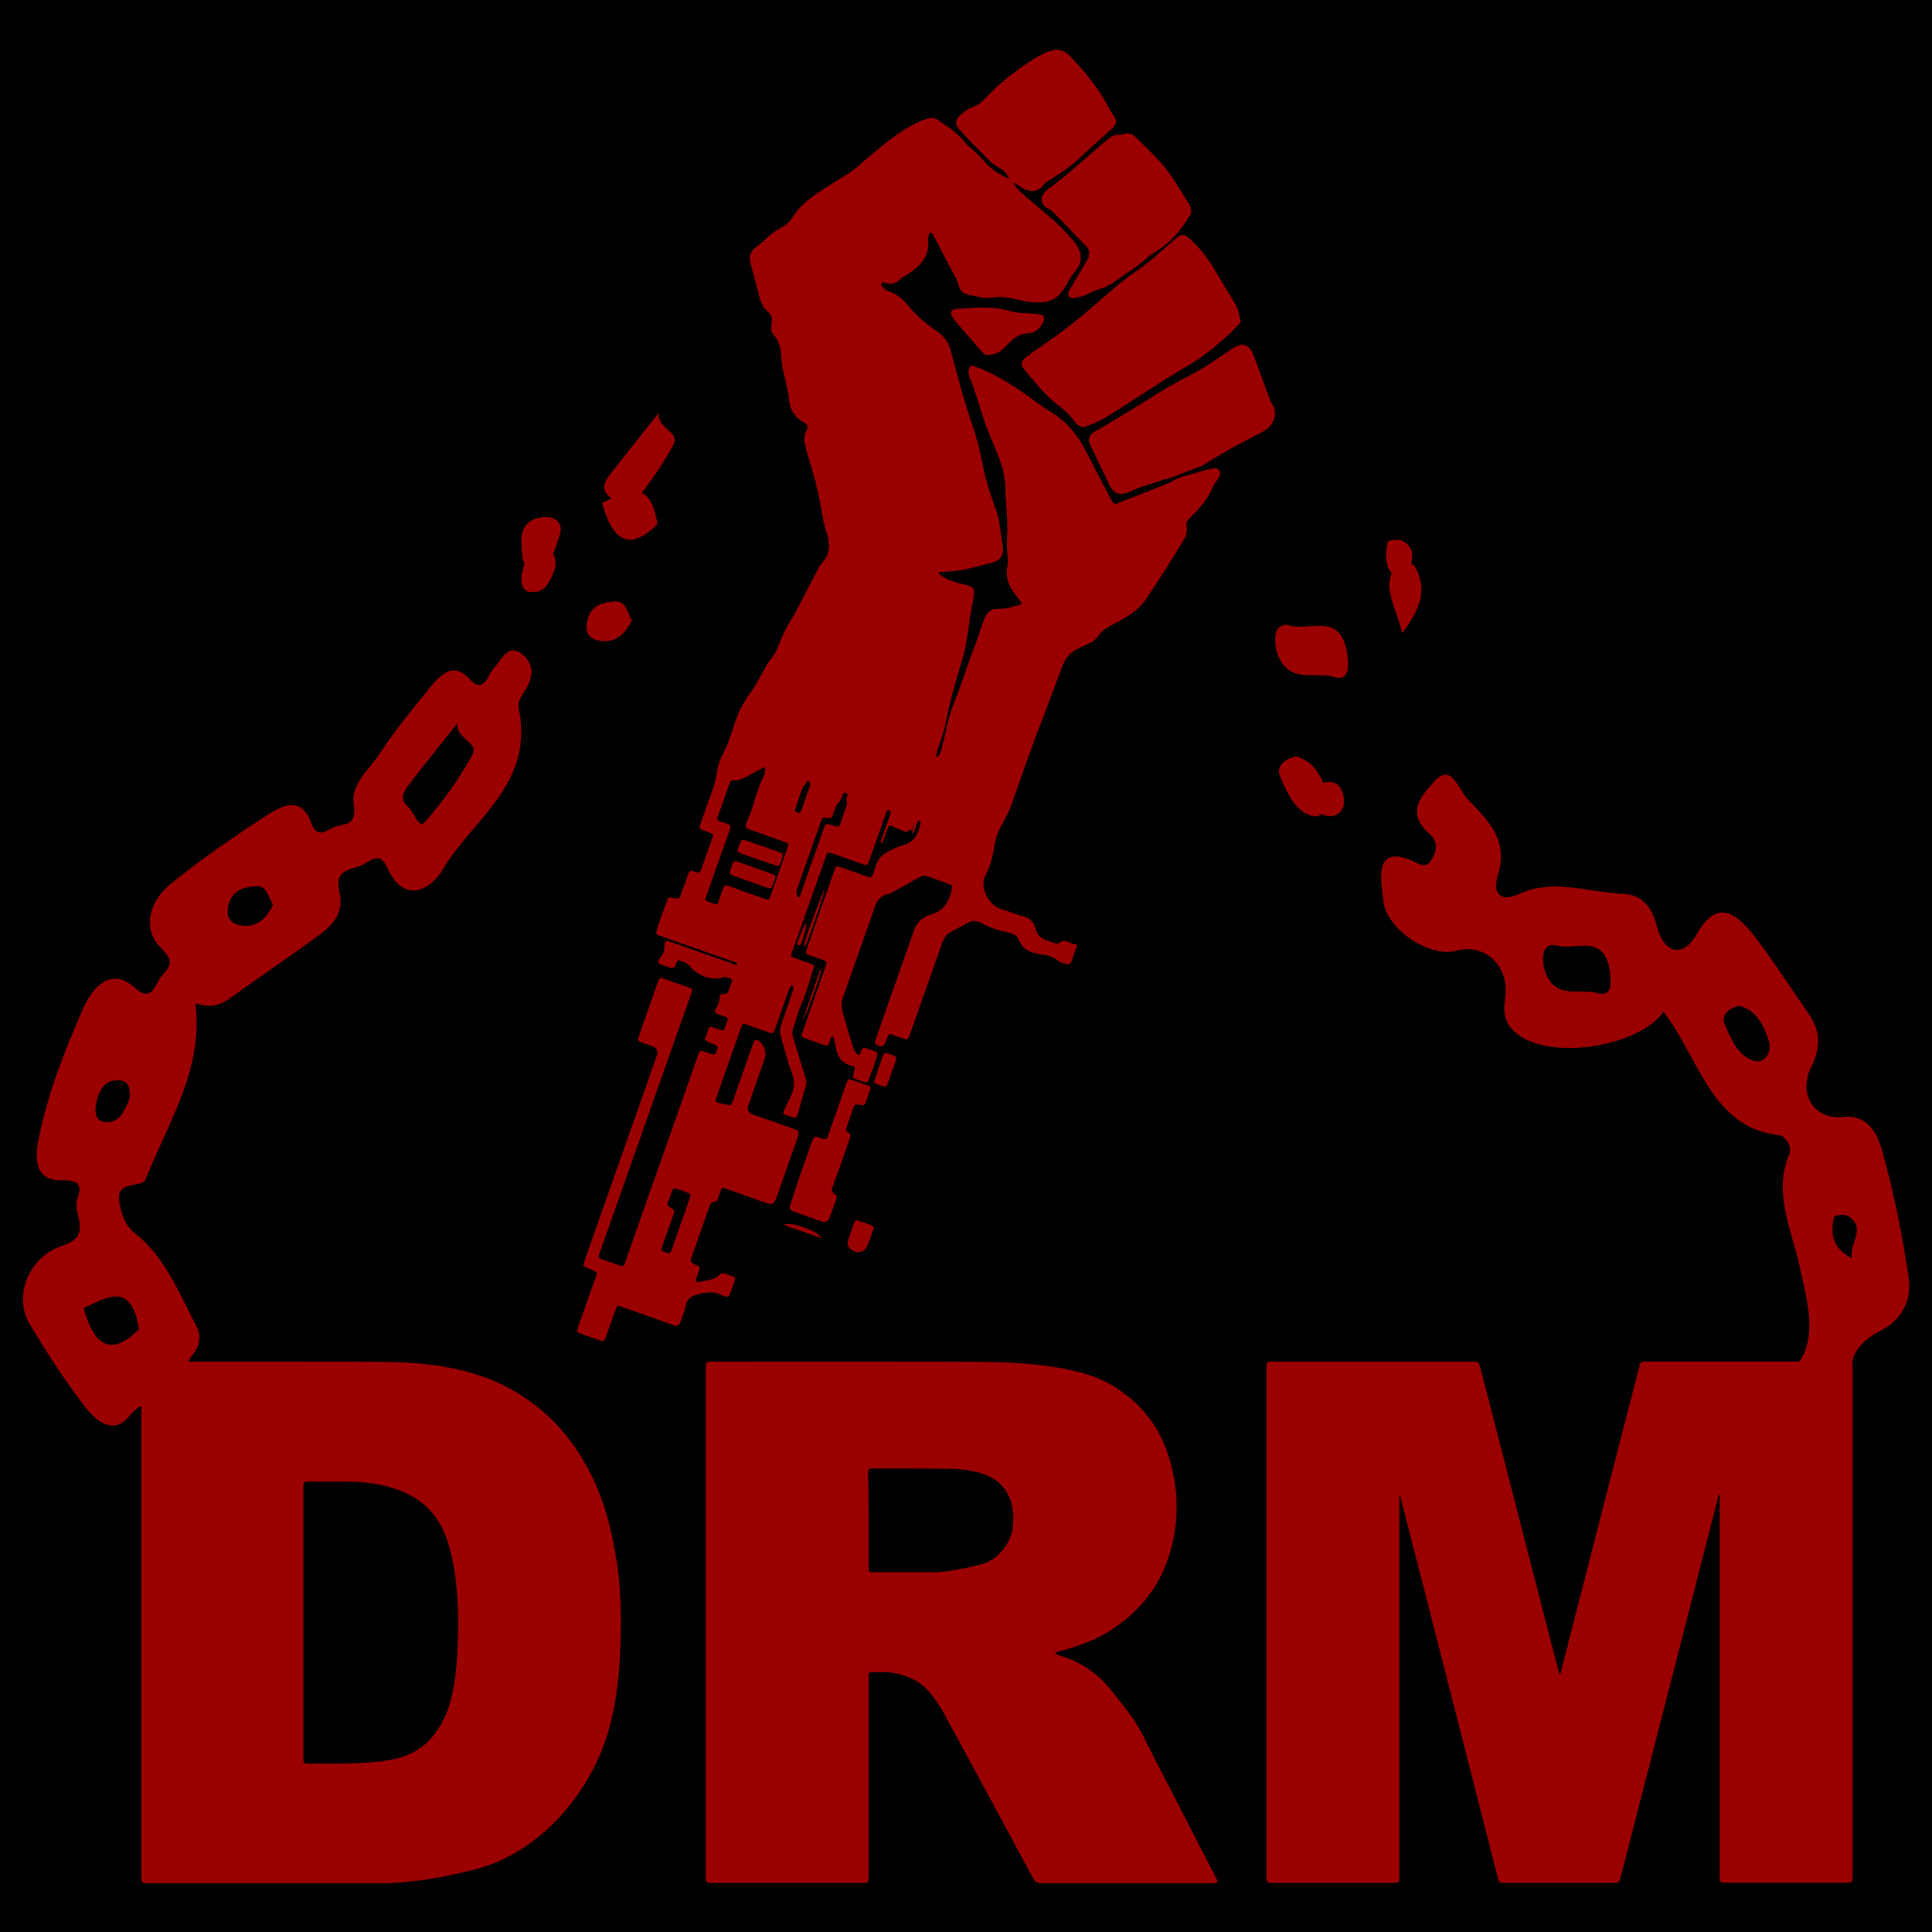 <?xml version="1.0" encoding="utf-8"?>
<!-- Generator: Adobe Illustrator 17.1.0, SVG Export Plug-In . SVG Version: 6.00 Build 0)  -->
<!DOCTYPE svg PUBLIC "-//W3C//DTD SVG 1.1//EN" "http://www.w3.org/Graphics/SVG/1.1/DTD/svg11.dtd">
<svg version="1.1" id="Layer_1" xmlns="http://www.w3.org/2000/svg" xmlns:xlink="http://www.w3.org/1999/xlink" x="0px" y="0px"
	 viewBox="0 0 980 980" style="enable-background:new 0 0 980 980;" xml:space="preserve">
<style type="text/css">
	.st0{fill:#9B0000;}
</style>
<g>
	<rect x="0" y="0" width="980" height="980"/>
	<g>
		<g>
			<g>
				<g>
					<path class="st0" d="M968.2,648.3c-3.2-21.9-7.6-43.7-13.6-65c-2.3-8.1-7.3-18-18.9-16.7c-15.5,1.7-24-11.3-16.7-26
						c4.9-10,4.3-18-1.9-26.8c-9.1-13.1-17.7-26.7-27.4-39.2c-9.4-12.1-19.1-18.4-29-0.8c-7,12.4-16.8,10.1-20.4-4.4
						c-2.7-11-9-15.7-16.9-16c-17.6-0.7-35.7-8-52.9,0.1c-8.3,3.9-13.9,0.9-10.7-9.5c5.8-19.1-6.2-28.7-15.9-39.3
						c-4.2-4.6-7.9-18.1-16.5-8.2c-5.8,6.7-14.8,15.3-2.6,26.2c4.6,4.1,4.2,7.9,1.8,12.6c-3,5.9-6.3,3-10.6,1.2
						c-19.7-8.4-15.2,11.1-14.4,19.9c1.3,15.1,23.9,29.5,36.8,25.9c14.8-4.1,27.6,7.4,25,24.6c-1.4,9.4,1.4,14.1,7.1,18.2
						c18.3,13,61.3,5.2,73.3-11.9c17.8,22.8,24.3,59.1,58.7,62.6c2.7,0.3,6.9,5.4,5.1,9.6c-8.3,19.7,1.3,38.7,5.3,57.2
						c5,22.6,10.9,42.1-9.1,58c9.6,4.7,18.5,11.7,25.8,20.4c0-1.2,0-2.3,0-3.5c-1.5-2.2-2.4-4.8-2.4-7.6v-3.7
						c0-6.9,5.3-12.6,12-13.4c0.8-7.5,5.9-13.4,15-18C964,669.9,969.9,660.2,968.2,648.3z M810.5,503.8c-9.2-2.7-21.6,3.6-26.7-10.9
						c-1.5-4.2-3-15.7,6.4-13.2c9.1,2.4,22.7-6.1,26.2,11.6C817.5,498.6,817.8,505.9,810.5,503.8z M890.7,538.3
						c-8.6-1.6-12.4-10.8-15.8-18.5c-2.2-5,2.1-8.5,7.4-9.6c8.4,2,12.6,10,15.1,18.4C898.8,533.5,895.3,539.2,890.7,538.3z
						 M939.5,638.3c-10-5-11.2-12.6-9.2-20.9c0.3-1.1,5.6-1.7,7.5-0.4C947.1,623.6,937.4,631.1,939.5,638.3z"/>
					<path class="st0" d="M711.3,321.2c9.1-12.4,12.8-21.8,6.8-33.2c-0.5-1-1.3-1.7-2.3-2.1c1.1-3.9,1.3-7.7-3.8-11.3
						c-2-1.4-7.8-0.7-8.1,0.4c-1.4,5.8-1.2,11.4,2,16C702.3,299.6,708.1,308.4,711.3,321.2z"/>
					<path class="st0" d="M673,396.8c-0.6,0.1-1.2,0.3-1.7,0.4c-2.8-6.5-7-11.9-14-13.5c-5.6,1.2-10.3,5-7.9,10.3
						c3.6,8.3,7.8,18.3,17,20c1.5,0.3,2.9-0.2,4.1-1.1c1.4,0.9,3.1,1.2,5,1.1c5.4-1.1,7.2-5,5.8-11C680.2,398.1,677,396.1,673,396.8
						z"/>
					<path class="st0" d="M654.9,317.4c-10.1-2.7-8.5,9.6-6.9,14.2c5.5,15.6,18.9,8.9,28.8,11.8c7.9,2.3,7.6-5.5,6.3-13.4
						C679.3,310.9,664.7,320,654.9,317.4z"/>
				</g>
				<g>
					<path class="st0" d="M265.6,351.3c5-7.2,5.8-14.2-0.7-19.4c-7.1-5.7-10.2,2.4-14.5,7.2c-3.1,3.5-5,13.3-12.2,5.4
						c-8.6-9.5-15.2-1.8-21.2,5.6c-8.3,10.3-16.8,20.5-24,31.6c-5.3,8.2-15.2,16.1-13.6,25.9c1.7,10.7-3.8,10.3-8.3,11.4
						c-4.4,1-10,7.8-13.4-1.9c-4.5-12.7-13.8-9-21.2-4.3c-17,11-33.9,22.6-49.9,35.5c-10.8,8.8-15,22.9-4.5,33
						c8.6,8.2,0.8,11.3-1.5,15.9c-2.7,5.1-5.2,10.3-12.2,3.8c-11.4-10.4-21.1-1.3-26.3,10.7c-9.5,21.7-18.3,43.9-22.8,67.6
						c-2.2,11.7,0.6,19.5,11.6,19.4c6.5-0.1,11.6,0.4,8.4,9.1c-2.9,7.7,8.2,18.9-7.2,23.9c-17.5,5.6-25.5,25.6-17.1,39.8
						c8.5,14.3,17.6,28.3,27.5,41.3c5.7,7.5,14.8,15.7,23,5.6c8.8-10.7,12.5-3.6,18.4,0.9c3.9,3,5.5,6,5.6,9.6
						c3.5-10.3,9.1-19.4,16.1-26.8c-0.9-0.3-1.9-1-3-2.4c-2.7-3.4-12.3-3.6-4.7-12.7c3.3-4,4.2-9.4,2.1-13.5
						c-8.8-17.1-16.5-36-30.7-47.2c-5.5-4.4-6.6-7.7-8.2-13.7c-4.2-15.7,10.6-8.7,13-14.9c11.1-28.5,29.2-55,25-88.8
						c5.8,1.9,11.4,1.9,16.9-2.1c14.5-10.4,29.2-20.4,43.7-30.9c7.9-5.7,15.5-11.5,12.3-24.7c-2.4-9.8,6.2-10.2,11-12.1
						c4.1-1.6,9.4-8,13.3,0.8c8.1,18.3,21.5,12.6,28.5,0.8c15.2-25.6,46.5-43,38.2-82C262.5,356.7,264.2,353.3,265.6,351.3z
						 M53.3,569.2c-4.5-0.4-5.4-4.5-4.6-8.9c1.3-7.6,4.7-13,12.1-12.3c4.2,0.4,5.6,4,4.9,9.3C63.3,563.1,60.9,569.9,53.3,569.2z
						 M70.5,674.2c-15.1,15.3-23.3,6.8-28.1-10.7C53.6,658.5,66.6,649.3,70.5,674.2z M123.5,469.6c-5-0.4-9.3-2.8-7.7-10
						c1.8-8.4,8.1-9.6,13.9-10.1c6-0.5,6.4,5.9,8.8,9.5C134.7,466.8,129.8,470.1,123.5,469.6z M239.3,383.5
						c-6.7,12.1-14.9,23.5-23.9,33.6c-3.1,3.4-5.3-5.2-8.4-7.8c-4.8-4.1-2.1-8.1,0.8-11.8c7.6-9.9,15.4-19.5,24.2-30.6
						C231.5,375.7,243.5,375.9,239.3,383.5z"/>
					<path class="st0" d="M334.1,209.5c-8.8,11.1-16.6,20.8-24.2,30.6c-2.9,3.7-5.6,7.7-0.8,11.8c0.3,0.3,0.6,0.6,0.9,1
						c-1.6,0.7-3.1,1.5-4.6,2.2c4.8,17.5,13,26,28.1,10.7c-1.5-9.7-4.4-14.2-8-15.8c5.8-7.5,11.2-15.5,15.8-23.8
						C345.7,218.7,333.7,218.4,334.1,209.5z"/>
					<path class="st0" d="M311.7,305.1c-5.8,0.5-12.1,1.7-13.9,10.1c-1.5,7.2,2.7,9.6,7.7,10c6.3,0.5,11.2-2.8,15-10.5
						C318.1,311,317.8,304.6,311.7,305.1z"/>
					<path class="st0" d="M280.5,281.1c1.4-3.1,2.4-6.6,3.4-9.7c2-6.3-2.4-9.6-8.3-9.1c-7.2,0.7-11.6,4.8-11.1,13.1
						c0.2,3.6,0.1,7.7,1.6,10.8c-0.6,1.6-1.1,3.3-1.4,5.2c-0.7,4.4,0.1,8.5,4.6,8.9c7.6,0.7,10-6,12.3-12
						C282.1,285.2,281.8,282.7,280.5,281.1z"/>
				</g>
				<g>
					<path class="st0" d="M709.8,758.4c0,0.9,0,1.9,0,2.8c0,63.2,0,126.4,0,189.6c0,4.3,0.5,4.3-4.3,4.3c-19.8,0-39.5,0-59.3,0
						c-3.8,0-3.8,0-3.8-3.9c0-85.5,0-171,0-256.5c0-4,0-4,3.9-4c33.4,0,66.7,0,100.1,0c3.7,0,3.7,0,4.6,3.4
						c7.8,30.2,15.6,60.4,23.3,90.6c5.4,20.9,10.8,41.8,16.2,62.7c0.2,0.6,0.2,1.3,0.8,1.8c0.5-0.8,0.6-1.7,0.8-2.5
						c10.3-40.3,20.7-80.6,31-120.8c2.7-10.5,5.4-20.9,8.1-31.4c0.2-0.7,0.4-1.4,0.5-2.1c0.3-1.1,0.9-1.7,2-1.7
						c0.7,0,1.4-0.1,2.2-0.1c33.4,0,66.7,0,100.1,0c0.3,0,0.6,0,1,0c2.4,0.1,2.7,0.3,2.7,2.8c0,0.6,0,1.3,0,1.9
						c0,85,0,169.9,0,254.9c0,1,0,2.1-0.1,3.1c0,1-0.6,1.6-1.7,1.7c-0.6,0-1.3,0-1.9,0c-20,0-40,0-60,0c-0.3,0-0.6,0-1,0
						c-2.4-0.1-2.6-0.3-2.7-2.6c0-0.8,0-1.6,0-2.4c0-63.2,0-126.4,0-189.6c0-0.9,0-1.8,0-3c-0.7,1-0.8,1.8-0.9,2.5
						c-5.9,22.9-11.7,45.9-17.6,68.8c-9.1,35.6-18.3,71.1-27.4,106.7c-1.5,5.7-2.9,11.3-4.4,17c-0.7,2.6-0.8,2.7-3.7,2.7
						c-18.3,0-36.6,0-55,0c-2.8,0-2.9-0.1-3.6-2.8c-5.3-20.8-10.6-41.5-15.9-62.3c-7.1-27.8-14.2-55.6-21.3-83.4
						c-4-15.6-8-31.1-12-46.7c-0.1-0.5-0.3-1-0.5-1.5C710.1,758.3,709.9,758.3,709.8,758.4z"/>
					<path class="st0" d="M535.2,838.2c0.2,0.9,0.7,0.9,1.1,1.1c1.1,0.4,2.1,0.8,3.2,1.1c9.8,3.3,17.9,9,24.3,17.2
						c4.6,5.9,9.6,11.6,13.4,18.1c3.1,5.2,5.6,10.8,8.4,16.2c8.3,16,16.5,32,24.7,48c2.1,4.1,4.2,8.1,6.3,12.2
						c0.3,0.5,0.5,1,0.7,1.5c0.4,0.9,0,1.4-0.9,1.5c-0.6,0.1-1.1,0.1-1.7,0.1c-28.9,0-57.8,0-86.6,0c-2,0-3.2-0.7-4.1-2.5
						c-4.7-8.8-9.5-17.6-14.2-26.4c-10.3-19.1-20.6-38.1-31-57.2c-1.9-3.5-4.2-6.8-6.7-10c-4.7-6-11-9-18.3-10.4
						c-3.6-0.7-7.3-0.6-11-0.5c-2,0-2.2,0.2-2.2,2.2c0,0.7,0,1.4,0,2.2c0,32.9,0,65.7,0,98.6c0,3.9,0,3.9-4,3.9
						c-24.9,0-49.8,0-74.6,0c-4,0-4,0-4-3.9c0-85.5,0-171,0-256.5c0-4,0-4,4-4c44.6,0,89.1-0.1,133.7,0.1
						c14.9,0.1,29.9,0.7,44.6,3.6c9.2,1.8,18.2,4.5,26.1,9.7c13.4,8.7,22.3,20.7,26.8,35.9c4.8,16.1,4.9,32.4,0,48.5
						c-5.3,17.4-16.4,30.3-31.8,39.7c-6.5,3.9-13.6,6.4-20.8,8.5C538.8,837.2,537,837.7,535.2,838.2z M440.6,771
						c0,7.6,0,15.2,0,22.8c0,0.6,0,1.3,0,1.9c0,1.2,0.5,1.8,1.7,1.8c0.5,0,1,0,1.4,0c10.2,0,20.5,0,30.7,0c1,0,2.1,0,3.1-0.1
						c6.6-0.8,13.1-2.1,19.6-3.7c3.4-0.8,6.4-2.4,9-4.8c7.3-6.7,8.9-15,7.4-24.3c-0.4-2.7-1.4-5.2-2.8-7.6c-3.2-5.5-8.2-8.4-14.1-10
						c-4.6-1.2-9.3-1.9-14-2c-13.2-0.1-26.4-0.1-39.6-0.1c-0.3,0-0.6,0-1,0c-1.1,0-1.6,0.6-1.6,1.7c0,0.6,0,1.3,0,1.9
						C440.6,756,440.6,763.5,440.6,771z"/>
					<path class="st0" d="M71.7,823.1c0-42.7,0-85.4,0-128.1c0-4.3,0-4.3,4.2-4.3c39.3,0,78.6-0.1,117.8,0.1
						c14.6,0.1,29.1,1.2,43.2,5c15,4,28.4,11.1,40,21.5c11.2,10.1,19.3,22.3,25.4,36c5.5,12.5,8.5,25.8,10.6,39.3
						c2.3,14.9,2.3,29.8,1.7,44.8c-0.5,12.5-1.9,24.9-5,37c-4.1,16-11.5,30.3-22,43c-9.1,10.9-20,19.8-32.9,25.9
						c-6.7,3.2-13.8,5.1-21,6.7c-9,2.1-18.2,3.7-27.4,4.6c-3.3,0.3-6.7,0.6-10.1,0.6c-40.2,0-80.5,0-120.7,0c-3.8,0-3.8,0-3.8-3.9
						C71.7,908.5,71.7,865.8,71.7,823.1z M153.9,822.8c0,4.2,0,8.5,0,12.7c0,18.7,0,37.4,0,56.2c0,2.7,0.1,2.9,2.8,2.9
						c9.9,0,19.8,0.2,29.7-0.5c5.3-0.4,10.7-1,15.9-2.4c7.1-1.9,13-5.6,17.6-11.4c5.1-6.5,8.1-13.9,9.7-21.9
						c2.3-11,2.6-22.2,2.8-33.4c0.1-6.3-0.2-12.6-0.8-18.9c-0.6-7.1-1.7-14.1-3.6-21c-1.7-5.9-3.9-11.5-7.7-16.4
						c-5.4-7.1-12.7-11.3-21.1-13.9c-7.6-2.4-15.5-3.2-23.4-3.3c-6.1-0.1-12.2,0-18.2,0c-3.7,0-3.7,0-3.7,3.7
						C153.9,777.5,153.9,800.1,153.9,822.8z"/>
				</g>
			</g>
			<g>
				<path class="st0" d="M599.1,242c0,0-3.1,1.3-3.1,1.3c-1.6,1-1.9,1.1-2.2,1.3c-1.8,0.8-0.9,0.5-1.8,0.8
					c-8.3,3.3-16.6,6.5-24.9,9.8c-1.8,0.7-2.3,0.5-3.2-1.2c-4.2-8.2-8.6-16.3-12.7-24.5c-4.3-8.5-10-15.7-18.4-20.7
					c-6.1-3.7-11.6-8.4-17.6-12.2c-6.3-4-12.8-7.9-19.9-10.4c-0.5-0.2-0.9-0.3-1.4-0.5c-1.6-0.4-2-0.1-2.4,1.5
					c-0.4,1.7-0.2,3.4,0.6,5.1c0.5,1,0.9,2,1.3,3c1.9,5.7,3.8,11.4,5.6,17.2c2,6.5,5,12.5,7.4,18.8c2.1,5.3,3.5,10.8,3.6,16.5
					c0,2.5,0.1,5,0.3,7.5c0.4,5.1,0.9,10.3,0.6,15.4c-0.2,3.9-0.2,7.7,0.2,11.6c0.2,1.7,0.2,3.5-0.1,5.2c-1,5,0.5,9.4,3.5,13.3
					c1.1,1.5,2.2,2.9,3.3,4.4c0.7,1,0.6,1.3-0.6,1.6c-3.4,1-6.8,2.1-10.4,2c-4.1-0.2-6.5,1.9-7.7,5.6c-0.1,0.3-0.2,0.5-0.3,0.8
					c-1.7,4.9-3.3,9.9-5.2,14.7c-3.2,8.2-5.7,16.7-9,24.9c-2.2,5.4-3.8,10.9-5,16.7c-0.7,3.4-1.6,6.7-2.5,10.1
					c-0.3,1.1-0.8,2-2.1,2.5c-0.1-1.8,0.3-3.4,0.9-4.9c1.5-4.3,3.1-8.6,3.9-13c1.7-9.3,4.3-18.3,7-27.3c0.7-2.3,1.4-4.5,2-6.8
					c0.4-1.4,1-3.7,1.2-5.2c1.2-7,1.9-14.1,3.3-21.1c0.3-1.5,0.7-3,0.8-4.6c0.2-2.2-0.5-3.3-2.6-4c-0.9-0.3-1.7-0.6-2.6-0.8
					c-2.9-0.5-5.6-1.5-8.3-2.6c-1.7-0.7-3.4-1.7-4.8-3.3c1.4-0.5,2.7-0.4,3.9-0.5c8.3-0.2,16.2-2.8,24.2-4.8
					c2.8-0.7,4.9-3.3,4.9-6.2c0-0.8-0.1-1.6-0.2-2.3c-0.5-3.7-1.1-7.4-1.7-11.1c-0.3-2.2-0.8-4.3-1.5-6.4c-2.7-7.6-5.3-15.1-6.8-23
					c-1.3-6.5-2.7-12.9-4.9-19.2c-2.7-7.7-5.1-15.6-7.2-23.5c-1.4-5.3-2.9-10.5-4.3-15.8c-1.2-4.3-3.6-7.5-7.4-10
					c-5.2-3.5-9.9-7.6-13.9-12.4c-2.8-3.4-6.1-6.3-10.4-7.7c-1.3-0.4-2.4-1.3-3.1-2.5c-0.2-0.4-0.6-0.9-0.3-1.4
					c0.4-0.7,1-0.4,1.5-0.3c0.8,0.1,1.5,0.3,2.3,0.4c1.9,0.3,3.6-0.2,4.9-1.5c1.4-1.3,3-2.3,4.7-3.3c2.1-1.3,4.1-2.8,5.8-4.6
					c3.2-3.2,4.8-7.1,4.5-11.7c-0.1-0.8-0.2-1.7,0.1-2.5c0.2-0.8,0.2-2,1.1-2.1c1-0.2,1.3,1,1.7,1.7c1.8,3.3,3.5,6.6,5.2,10
					c1.6,3.1,3.2,6.2,4.9,9.2c1,1.9,2,3.7,2.5,5.8c0.6,2.6,2.4,4.1,5,4.7c1.8,0.4,3.7,0.8,5.5,1.2c2.2,0.5,4.5,0.5,6.8,0.2
					c4-0.5,7.8-0.1,11.7,0.9c4,1,8,1.7,12.2,1.6c4.7-0.1,8.5-1.8,11.3-5.7c0.7-1,1.4-2,2-3c1.5-2.7,3-5.3,5-7.6
					c3.6-4.3,2.6-9,0.5-12.4c-0.5-0.8-1.1-1.7-1.7-2.4c-3.6-4-7.1-8.1-11.3-11.5c-4.5-3.8-8.9-7.7-13.4-11.4
					c-1.9-1.6-3.7-3.3-5.1-5.4c-0.2-0.4-0.7-0.7-0.5-1.3c0.7,0,1.1,0.6,1.6,0.9c1.3,1,2.7,1.8,4.1,2.5c1.5,0.7,3.3,1,4.9,0.7
					c3.5-0.7,4.2-3.5,6.4-4.8c5.5-3.4,11-6.9,15.7-11.3c5.6-5.3,11.5-10.4,17.2-15.6c2.5-2.3,2.5-3.8,0.3-7
					c-0.6-0.9-1.2-1.9-1.7-2.8c-5.2-10.1-12.3-18.8-20.2-27c-3-3-6.3-3.8-10.3-2.3c-2.6,1-5.1,2.2-7.4,3.6
					c-9.2,5.8-17.8,12.4-25.2,20.4c-1.8,2-3.9,3.5-6.4,4.4c-2.8,1-5.1,2.8-7.1,5c-1.6,1.8-1.6,3.7-0.1,5.6c0.2,0.3,0.5,0.6,0.8,0.9
					c3,3.4,6.1,6.8,9.4,9.9c3.4,3.3,6.2,7,10.5,9.3c2.1,1.1,3.8,2.8,5.1,5.3c-1.1-0.1-1.6-0.4-2.2-0.7c-4-1.9-7.6-4.5-10.5-7.9
					c-2.2-2.5-4.5-5-7.2-7c-0.8-0.6-1.5-1.3-2.1-2.1c-2.2-3-5-5.4-8-7.6c-1.9-1.3-3.9-2.6-5.7-4c-1.7-1.2-3.8-1.6-5.8-0.9
					c-4.1,1.3-7.8,3.2-11.4,5.4c-7.3,4.6-13.8,10.2-20.3,15.7c-2.8,2.4-5.5,5-8.6,6.9c-3.4,2.1-6.9,4.2-10.3,6.4
					c-7,4.4-13.8,9-18.2,16.2c-1.3,2.1-3.1,3.5-5.2,4.6c-2.6,1.4-5.1,3.1-7.3,5.2c-1.7,1.7-3.5,3.2-5.4,4.6c-3.1,2.2-4,4.8-3,8.4
					c1.6,5.9,3.1,11.9,4.8,17.9c0.8,2.7,1.9,5,4.1,6.7c1.6,1.3,2.2,3.1,1.9,5.1c-0.1,1-0.3,2-0.3,3c-0.1,1.2,0.2,2.4,1.1,3.4
					c2.7,2.9,3.7,6.4,3.9,10.2c0.1,2.7,0.4,5.3,1,7.9c1.2,5.1,2.5,10.2,3.1,15.4c0.6,4.9,3,8.7,7.4,11c0.2,0.1,0.4,0.2,0.5,0.3
					c1.5,1,1.9,2,1,3.6c-1.3,2.2-1.4,4.6-0.9,7c0.4,1.9,0.8,3.7,1.4,5.6c2.6,8.6,5.1,17.1,6.6,25.9c0.8,4.7,1.6,9.4,3.1,13.9
					c0.5,1.3,0.7,2.8,0.9,4.2c0.6,3.8-0.2,7.3-2.9,10.3c-1.1,1.2-1.9,2.5-2.6,3.9c-2,3.9-4,7.8-6.1,11.7c-2.6,4.9-4.9,9.9-7.9,14.6
					c-1.8,2.9-3.3,5.9-4.6,9.1c-1.4,3.4-2.6,6.9-5,9.8c-1.1,1.3-2,2.7-2.8,4.2c-2.6,4.4-4.7,9.1-7.8,13.2
					c-3.8,5.1-6.5,10.7-8.4,16.8c-1.5,4.7-3,9.5-5.4,13.9c-1.7,3.1-2.7,6.3-3.2,9.8c-0.4,2.7-1,5.3-1.9,7.9c-1.6,4.3-3.1,8.7-4.6,13
					c-0.7,1.9-1.4,3.9-2,5.8c-0.4,1.4-0.2,1.7,1.2,2.3c1.2,0.5,2.4,0.9,3.6,1.3c2.4,0.9,2,0.9,0.9,4.3c-1.5,4.5-3.2,9-4.8,13.5
					c-0.9,2.5-0.7,3-3.7,2c-2.2-0.7-2.6-0.5-3.4,1.8c-1.2,3.3-2.3,6.6-3.5,9.8c-0.9,2.4-0.9,2.4-3.3,1.9c-0.3-0.1-0.7-0.1-1-0.2
					c-2.6-0.5-1.9-0.3-3.7,4.1c-1,2.4-1.8,4.7-2.6,7.2c-2.1,7.2-3.4,6.8,0.9,8.3c12,4.2,24.1,8.5,36.1,12.7c0.8,0.3,2.4,0.5,2.1,1.3
					c-0.5,1.1-1.7,0-2.5-0.3c-10.2-3.5-20.3-7.1-30.5-10.7c-0.6-0.2-1.2-0.4-1.8-0.6c-1.4-0.5-2.2,0.5-2.1,2.9c0.1,2-0.7,3.9-2,5.4
					c-1.5,1.7-1.4,2.9-0.1,3.4c1.1,0.4,2.3,0.8,3.4,1.2c2.9,1,3.4,1.8,4.9-2c0.1-0.1,0.1-0.3,0.2-0.4c0.3-0.7,0.9-0.9,1.6-0.6
					c1.7,0.5,3.4,1.1,4.7,2.6c4.3,5.1,11,7.8,17.3,5.8c1.3-0.4,2.2,0.2,3.2,0.5c1,0.3,1.3,1,0.9,2c-0.5,1.4-1,2.8-1.5,4.2
					c-0.6,1.7-0.6,1.7-2.4,1.7c-1.2,0-2.1,0.3-2.2,2.1c-0.1,1.7-0.6,3.4-1.6,4.9c-1.1,1.6-1,2.7,0.3,3.1c0.8,0.3,1.6,0.5,2.5,0.9
					c3,1.2,3.3,1,2.6,3.1c-0.3,0.8-0.6,1.7-0.9,2.5c-0.7,2-0.9,2.2-2.6,1.7c-1.4-0.4-2.7-0.9-4-1.4c-1.1-0.4-1.9,0-2.2,1.6
					c-0.2,1.2-0.7,2.3-1.2,3.3c-0.6,1.1-0.3,1.9,0.7,2.3c1.2,0.5,2.3,1.1,3.5,1.5c2.4,0.9,2.2,1.4,1.4,3.5c-0.1,0.2-0.2,0.4-0.2,0.6
					c-0.3,1-1,1.4-2,1c-0.9-0.3-1.9-0.6-2.8-1c-3.7-1.3-3.4-1.4-4.7,2.3c-12,34.2-24.1,68.3-36.1,102.5c-0.2,0.6-0.4,1.2-0.6,1.8
					c-0.8,2.1-0.9,2.1-2.9,1.5c-2.5-0.9-5.1-1.8-7.6-2.7c-3.6-1.2-3.2-1.2-2.1-4.5c15.2-43.1,30.4-86.2,45.6-129.3
					c0.3-0.7,0.5-1.5,0.8-2.2c0.4-1.3,0.2-1.7-1-2.1c-4.5-1.6-9.1-3.2-13.6-4.8c-1.4-0.5-1.7-0.3-2.3,1.1c-0.2,0.5-0.4,1.1-0.6,1.6
					c-2.5,7-4.9,14-7.4,21.1c-0.6,1.8-1.3,3.6-1.9,5.4c-0.8,2.3-0.7,2.5,1.5,3.3c1.9,0.7,3.7,1.3,5.6,2c1.8,0.6,2.7,2.5,2.1,4.3
					c-12.1,34.4-24.3,68.8-36.4,103.3c-0.2,0.7-0.5,1.3-0.7,2c-0.5,1.5-0.3,1.8,1.1,2.5c1.2,0.5,2.5,1.1,3.7,1.6c2,0.9,2,1,1.3,3
					c-1.8,5.1-3.6,10.2-5.4,15.2c-1.2,3.5-2.5,7.1-3.7,10.6c-0.7,2.2-0.6,2.5,1.6,3.3c3.1,1.1,6.3,2.2,9.4,3.3c2,0.7,2.3,0.5,3-1.4
					c1.6-4.4,3.1-8.8,4.7-13.2c0.2-0.5,0.4-1.1,0.6-1.6c0.6-1.4,0.8-1.5,2.2-1.1c0.5,0.2,1.1,0.4,1.6,0.6c8.6,3,17.1,6,25.7,9.1
					c1.3,0.4,2.6-0.2,3.1-1.5c1-2.9,2.2-5.7,2.8-8.7c0.6-2.7,2.3-4.5,5-5.3c2.2-0.6,4.4-1.1,6.7-1.2c2.3-0.1,4.5,0.2,6.6,1.4
					c0.6,0.4,1.3,0.6,2,0.7c1,0.2,1.6-0.2,2-1.1c0.8-2.3,1.7-4.7,2.5-7c0.4-1.3,0.2-1.6-1-2.1c-1.4-0.6-2.8-1-4.2-1.5
					c-0.8-0.3-1.8-0.1-2.4,0.5c-1.5,1.6-3.5,2.4-5.5,2.8c-1.8,0.4-3.6,0.7-5.4,1c-0.9,0.2-1.4-0.4-1.2-1.3c0.4-1.4,1-2.8,1.5-4.2
					c0.7-2,0.5-2.3-1.3-3.1c-0.5-0.2-0.9-0.4-1.3-0.6c-1.8-1-1.8-1.1-1.2-3c0-0.1,0.1-0.3,0.1-0.4c3-8.6,6.1-17.2,9.1-25.9
					c0.5-1.3,0.9-2.3,2.6-2.2c0.8,0.1,1.2-0.6,1.5-1.3c0.5-1.3,0.9-2.5,1.4-3.8c0.8-2.2,0.9-2.2,3-1.5c6.5,2.3,13,4.6,19.4,6.9
					c3.9,1.4,4.9,1,6.2-2.8c3.4-9.6,6.7-19.1,10.1-28.7c0.4-1.1,0.6-2.3,0.9-3.5c0.2-0.8-0.1-1.4-0.9-1.7c-0.6-0.3-1.2-0.5-1.8-0.7
					c-6.9-2.4-13.8-4.9-20.7-7.3c-1.8-0.6-2.7-2.6-2.1-4.3c2.7-7.8,5.5-15.5,8.2-23.3c1.2-3.4,0.4-6.3-1.9-8.8
					c-1.9-2.1-2.9-1.8-3.8,0.7c-0.2,0.5-0.4,1.1-0.6,1.6c-3.1,8.9-6.3,17.8-9.4,26.7c-0.2,0.6-0.4,1.2-0.7,1.8
					c-0.3,0.8-0.8,1.1-1.7,0.9c-1.9-0.4-3.7-0.8-5.6-1.2c-0.8-0.2-1.2-0.7-0.9-1.6c0.1-0.3,0.2-0.7,0.3-1
					c4.2-11.8,8.3-23.7,12.5-35.5c0.7-2.1,0.9-2.2,3.1-1.4c3.4,1.2,6.8,2.4,10.2,3.6c3,1.1,3,1.1,4.1-1.9c2.2-6.3,4.5-12.7,6.7-19
					c0.3-0.7,0.5-1.5,1-2.1c0.2-0.3,0.5-0.6,0.9-0.4c0.4,0.1,0.4,0.5,0.5,0.9c0.2,0.9-0.2,1.7-0.5,2.5c-1.8,5.2-3.6,10.4-5.4,15.7
					c-0.7,2-1.1,4.1-0.5,6.3c1.8,6.5,3.5,13,5.8,19.3c1.6,4.1,1.1,7.9-0.8,11.7c-1.2,2.3-2.2,4.7-3.4,7.1c-0.4,0.9-0.3,1.5,0.6,1.9
					c1.4,0.5,2.8,1,4.2,1.5c0.8,0.2,1.4-0.1,1.8-0.8c0.2-0.5,0.4-1,0.6-1.6c1.3-4.6,2.7-9.3,4-13.9c0.3-1,0.3-2.1,0-3.1
					c-0.8-2.5-1.5-5-2.3-7.5c-1.4-4.5-2.7-9-4.1-13.4c-0.5-1.6-0.7-3.2-0.1-4.8c1.4-4,2.3-8.1,4-12c2-4.5,3.5-9.2,4.9-14
					c1.8-6.3,3-6-0.6-7.2c-2.3-0.8-4.7-1.6-7-2.5c-2.7-0.9-2.7-1-1.7-3.6c0-0.1,0-0.1,0.1-0.2c5.6-15.8,11.2-31.7,16.8-47.5
					c0.2-0.5,0.4-1.1,0.6-1.6c0.2-0.6,0.9-0.9,1.5-0.7c0.5,0.2,1.1,0.3,1.6,0.5c4.9,1.7,9.8,3.4,14.6,5.2c2.8,1,2.9,0.9,3.9-1.9
					c2.4-6.7,4.8-13.5,7.1-20.2c0.5-1.5,1.1-2.9,1.6-4.4c0.2-0.6,0.6-1,1.3-0.7c0.6,0.2,0.9,0.7,0.8,1.3c-0.1,0.6-0.3,1.1-0.5,1.6
					c-1.4,3.9-2.7,7.7-4.1,11.6c-0.2,0.7-0.7,1.4-0.3,2.3c0.9-0.3,1-1.1,1.2-1.7c0.7-1.9,1.4-3.9,2.1-5.8c0.6-1.7,0.9-1.8,2.5-1.2
					c0.5,0.2,0.9,0.4,1.3,0.6c1.7,0.7,3.4,1.4,5.1,2.1c0.4,0.2,1.1,0.4,1.2,0.1c0.2-1.1,0.9-0.7,1.5-0.7c0.6,0,0.8-0.5,1-1
					c0.4-1.1,0.8-2.3,1.2-3.4c-0.1,2-1.5,3.7-1.3,6c1-0.4,1-1.2,1.3-1.8c0.5-1.4,1-2.8,1.5-4.2c0.1-0.3,0.3-0.7,0.8-0.6
					c0.3,0.1,0.4,0.4,0.5,0.6c0.2,0.6,0.2,1.2,0,1.8c-0.3,1-0.7,2.1-1,3.1c-1.2,3.4-3.5,5.7-7.1,6.8c-3.3,0.9-6.3,2.4-9.3,4.1
					c-2.5,1.4-4.1,3.4-5,6.2c-0.3,1.1-0.7,2.2-1.1,3.3c-1.2,3-0.9,3.3-2.9,2.7c-0.5-0.1-0.9-0.3-1.4-0.5c-4.2-1.5-8.4-3-12.6-4.4
					c-2.1-0.7-2.4-0.6-3.1,1.5c-1.5,4.1-2.9,8.2-4.3,12.2c-3.2,9-6.4,18-9.5,27.1c-1.1,3-1.1,3.1,1.9,4.1c1.7,0.6,3.5,1.2,5.2,1.8
					c3,1.1,3,1.1,2,4.2c-3.8,10.9-7.7,21.8-11.5,32.7c-0.9,2.5-0.6,2.4,2.6,3.6c2,0.7,4.1,1.5,6.1,2.2c4,1.3,4,1.8,5-0.8
					c0.4-1.1,0.6-2.3,1.5-3.3c1,2,1.2,3.9,1.6,5.7c0.9,5,3.1,8.8,8.6,9.8c1,0.2,1.3,0.7,1,1.7c-0.3,1-0.4,1.9-0.7,2.9
					c-0.3,1,0.1,1.6,1.1,2c1.4,0.5,2.8,1,4.2,1.5c1.6,0.5,2,0.3,2.6-1.2c0.4-1,0.7-2,1.1-3c0.7-1.8,1.4-3.6,1.9-5.5
					c1.7-5.1,2.4-5.1-1.2-6.3c-0.5-0.2-1.1-0.4-1.6-0.6c-2.5-0.8-3.2-1.7-4.5,2c0,0.1-0.1,0.3-0.2,0.4c-0.3,0.7-0.8,0.7-1.3,0.2
					c-1-1-1.8-2.2-2.2-3.6c-1.8-6-3.6-11.9-5.3-17.9c-0.8-2.7-0.6-5.4,0.4-8.1c5.1-14.2,10.1-28.5,15.1-42.7
					c0.4-1.1,0.7-2.2,1.1-3.2c1.2-3,3.1-5.2,6.5-5.8c0.5-0.1,1.1-0.4,1.6-0.6c4.8-2.7,9.7-5.3,14.5-8.1c1.4-0.8,2.6-0.9,4-0.3
					c3.3,1.2,6.7,2.4,10,3.6c2.7,1,2.7,1,2,3.8c-0.1,0.6-0.2,1.1-0.4,1.7c-1.2,3.8-3.2,7.1-6.9,9.1c-1.2,0.7-2.5,0.9-3.8,1.4
					c-3.7,1.4-6.4,3.7-7.8,7.6c-6.3,18.1-12.8,36.2-19.1,54.3c-0.2,0.6-0.5,1.2-0.6,1.8c-0.3,1.3,0.1,2,1.3,2.5
					c1.7,0.7,2.9,0.4,3.5-0.8c0.5-1,0.8-2,1.2-3c0.8-2.2,0.9-2.2,3.1-1.5c1.8,0.6,3.6,1.3,5.4,1.9c1.7,0.6,2,0.4,2.7-1.3
					c0.1-0.3,0.2-0.5,0.3-0.8c5.4-15.3,10.8-30.6,16.2-45.9c0.2-0.5,0.3-0.9,0.5-1.4c0.9-2,2.1-3.9,4.2-4.9c3-1.4,5.7-3.1,8.6-4.6
					c2.2-1.2,4.6-1.1,7.1,0.3c4.3,2.5,9.2,3.8,14,4.9c2.4,0.5,4.1,1.6,4.8,3.7c1.8,5,6.6,6.7,12.4,7.4c2.6,0.3,5.2,1.2,7.2,2.9
					c1.4,1.1,3.1,1.5,4.9,1.9c0.8,0.2,1.6-0.3,1.9-1c0.9-2.6,1.9-5.2,2.8-7.8c0.3-0.7,0.1-1.3-0.8-1.4c-1.3,0-2.3-0.6-3.4-1.1
					c-1.3-0.6-2.7-0.9-3.8,0c-1.3,1.1-2.6,0.9-3.9,0.3c-1.3-0.5-2.7-0.9-4-1.4c-2.5-1-4.1-2.7-4.8-5.3c-0.2-0.7-0.5-1.5-0.8-2.2
					c-1-2.3-2.9-3.7-5.2-4.3c-4.1-1-7.9-2.8-11.9-3.9c-5.6-1.5-10.8-10.7-7.7-16.8c2.4-4.7,3.9-9.9,4.6-15.2
					c0.5-3.7,1.8-7.1,3.6-10.4c1.7-3,3.4-6.1,4.6-9.3c5.2-14.2,9.9-28.7,15.5-42.8c2.8-7.2,5.4-14.5,8.2-21.7
					c0.9-2.2,1.6-4.5,2.5-6.8c1.6-4.2,4.3-7.4,8.5-9.3c1.8-0.8,3.5-1.6,5.2-2.4c1.8-0.8,3.4-2,4.5-3.7c1.4-2.1,3.4-3.6,5.6-4.8
					c1.9-1.1,3.9-2.1,5.8-3.2c4.9-2.7,9.4-5.7,12.7-10.4c6.7-10,13.2-20.1,19.4-30.5c1.2-2.1,1.8-4.3,1.4-6.7
					c-0.3-1.7,0.3-3,1.5-4.2c0.7-0.7,1.4-1.4,2.1-2.1c3.7-3.7,7-7.7,9.1-12.4c0.8-1.8,1.8-3.5,3-5.1c0.6-0.8,1.1-1.7,1.2-2.8
					c0.2-1.8-1.1-3.1-2.9-2.9c-1.5,0.2-3,0.7-4.5,1 M349.9,607.7c-1.5,4.5-3.1,8.9-4.7,13.4c-1.5,4.2-2.9,8.4-4.4,12.6
					c-0.8,2.2-1.1,2.3-3.2,1.6c-2.3-0.8-2.4-1-1.6-3.4c1.8-5,3.5-10,5.3-15c0.2-0.5,0.4-1.1,0.5-1.6c0.4-1,0.1-1.7-0.9-2.3
					c-2.7-1.5-2.7-1.5-1.6-4.5c0.5-1.5,1-2.9,1.6-4.4c0.5-1.4,0.9-1.5,2.3-1.1c1.9,0.6,3.8,1.3,5.6,2
					C350.4,605.6,350.5,605.9,349.9,607.7z M399.4,430.2c-2.8,8.1-5.7,16.2-8.6,24.3c-0.7,2-0.9,2.1-3,1.4
					c-5.6-1.9-11.1-3.9-16.6-5.9c-0.5-0.2-0.9-0.3-1.4-0.5c-2.2-0.7-2.4-0.6-3.1,1.4c-0.8,2.1-1.4,4.1-2.2,6.2
					c-0.6,1.8-0.8,1.8-2.7,1.2c-0.7-0.2-1.5-0.5-2.2-0.8c-1.9-0.7-2-0.9-1.4-2.8c0.4-1.1,0.8-2.3,1.2-3.4c1.6-4.5,3.2-9.1,4.8-13.6
					c1.9-5.3,3.7-10.6,5.6-15.8c0.2-0.6,0.4-1.2,0.6-1.8c0.3-1,0-1.6-1-2c-1.4-0.5-2.8-1-4.2-1.5c-1.5-0.6-1.7-0.8-1.1-2.4
					c2-5.6,4-11.2,5.9-16.8c0.4-1.1,0.9-1.7,2.1-1.6c2.9,0.2,5.3-1.1,7.8-2.5c2.3-1.3,4.7-2.6,7.1-3.9c0.8-0.4,1.2-0.2,1.1,0.8
					c-0.2,1.4-0.3,2.9-1,4.1c-2.4,4.9-3.9,10-5.4,15.2c-0.8,2.6-2,5-2.9,7.5c-0.1,0.4-0.3,0.8-0.4,1.2c-0.3,1.2-0.2,1.6,1,2.2
					c0.6,0.3,1.2,0.5,1.8,0.7c5.5,2,11.1,3.9,16.6,5.9C400.1,427.8,400.2,428,399.4,430.2z M403.4,410.1c1.2-3.4,2.3-6.8,3.6-10.2
					c0.5-1.3,1.8-2.1,2.4-3.4c0.3-0.6,0.8-0.4,1.2,0.1c0.6,0.8,0.4,1.6,0.1,2.4c-0.7,2.1-1.5,4.1-2.2,6.2c0,0,0,0,0,0
					c-0.7,2-1.4,4-2.1,6c-0.4,1.2-0.8,1.3-1.9,0.9C403.3,411.7,403,411.3,403.4,410.1z M429.4,405.7c0.8,2.8-1,5-1.3,6.9
					c-0.8,2.2-1.4,3.8-1.9,5.5c-0.3,1-1,1.3-2,1c-1.3-0.4-2.6-0.6-3.9-1c-1-0.3-1.6,0-2,1c-0.2,0.6-0.4,1.2-0.7,1.8
					c-3.6,10.3-7.3,20.7-10.9,31c-0.2,0.5-0.3,1-0.5,1.4c-0.3,0.7-0.3,1.9-1.1,1.8c-1-0.1-0.8-1.3-1-2.1c-0.2-0.9,0.1-1.7,0.4-2.5
					c4-11.3,7.9-22.6,11.9-33.8c0.8-2.1,0.9-2.2,3.3-1.8c1.9,0.3,2.1,0.2,2.8-1.6c0.4-1.1,0.8-2.1,1.1-3.2c0.4-1.1,0.8-2.2,1.8-3
					c0.9-0.8,1.2-2.2,1.8-3.3c0.2-0.4,0.4-0.9,0.6-1.3c0.3-0.5,0.8-0.5,1.3-0.3c0.5,0.2,0.9,0.5,0.8,1.1
					C429.8,404.1,429.2,405,429.4,405.7z"/>
				<path class="st0" d="M609.7,236.3C609.8,236.3,609.8,236.3,609.7,236.3c5.5-3.4,10.9-6.8,16.5-9.8c4.8-2.5,9.5-5,14.3-7.5
					c1-0.5,1.9-1.2,2.8-1.9c2.9-2.7,5.1-7.8,1.8-12.5c-0.5-0.6-0.7-1.4-1-2.1c-2.7-7.4-5.5-14.7-8.2-22.1c-0.4-1.1-0.9-2.2-1.6-3.2
					c-1.8-2.3-3.8-2.9-6.5-1.8c-1.5,0.6-2.8,1.4-4.1,2.3c-6.6,4.6-13.3,9.2-20.5,12.9c-5.7,3-11.4,6-16.8,9.5
					c-9,5.7-18.1,11.2-27.2,16.6c-1.6,1-3.4,1.7-4.9,2.9c-1.8,1.5-2.3,3.1-1.6,5.3c0.2,0.5,0.4,1.1,0.7,1.6
					c3.1,6.5,6.2,12.9,9.3,19.4c0.2,0.5,0.5,1,0.8,1.5c1.9,2.9,4.4,3.8,7.7,2.7c0.8-0.3,1.6-0.5,2.4-0.9c5.1-2.6,10.7-3.7,16-5.7
					c0.9-0.3,1.8-0.5,2.7-0.6"/>
				<path class="st0" d="M548,216.3c-1.1-0.4-2-1.1-2.6-2.1c-2-3-4.6-5.4-7.4-7.6c-5-3.8-9.3-8.3-13.3-13.1c-1.7-2-3.4-4-5.1-6
					c-1.9-2.4-1.8-4.3,0.7-6.2c3.4-2.5,6.9-5,10.4-7.4c10.1-6.9,19.5-14.6,28.6-22.7c5.8-5.1,11.7-10.1,18.1-14.4
					c5.4-3.6,10.2-8.1,15.1-12.4c1.5-1.3,3-2.7,4.5-3.9c2.3-1.8,3.9-1.7,6,0.2c4.8,4.3,8.9,9.1,12.2,14.6
					c3.7,6.2,7.4,12.4,11.2,18.6c1.6,2.6,2.2,5.5,2.8,8.4c0.2,1-0.3,1.6-0.9,2.3c-1.9,1.9-3.7,4-5.7,5.7
					c-6.1,5.4-12.3,10.7-19.4,14.8c-13.7,7.9-26.7,16.9-40.1,25.3c-3.7,2.3-7.5,4.2-11.6,5.7C550.5,216.7,549.2,216.8,548,216.3z"/>
				<path class="st0" d="M552.2,130.6c0.5-2,0.4-3.7-0.8-5.2c-0.7-0.9-1.5-1.7-2.3-2.5c-4.7-4.9-9.5-9.7-14.2-14.6
					c-1-1.1-2.2-2-3.5-2.7c-3.9-1.9-3.6-5.9-1.3-8.3c0.5-0.5,1-1,1.6-1.4c9-6.6,17.2-14.1,25.6-21.3c1.8-1.6,3.7-3.1,5.6-4.6
					c1.4-1.2,3-1.8,4.9-1.6c0.7,0.1,1.4-0.2,2.1-0.4c2.2-0.6,4.3-0.3,5.9,1.3c6.5,6.6,13.6,12.7,18.7,20.5c2.9,4.4,5.6,8.9,8.4,13.3
					c0.6,0.9,0.9,1.9,1.2,2.9c0.3,1.1,0.2,2.1-0.4,3c-4.5,7.7-10.1,14.4-18,18.9c-1.9,1.1-3.6,2.6-5.2,4c-2.3,2-4.7,3.9-7.3,5.5
					c-2.5,1.6-4.9,3.4-7.3,5.1c-2.8,2-5.8,3.6-9.1,4.4c-1.4,0.3-2.6,1.1-3.9,1.7c-2.2,1.1-4.6,2-7,2.4c-1.3,0.3-2.8,0.6-3.7-0.8
					c-0.8-1.3-0.1-2.5,0.6-3.6c2.6-4.4,5.2-8.8,7.8-13.2C551.1,132.6,551.7,131.5,552.2,130.6z"/>
				<path class="st0" d="M407.2,592.3c1.9-5.5,3.3-9.5,4.8-13.5c0.9-2.4,1.1-2.6,3.6-1.7c4.1,1.4,3.7,0.9,4.9-2.4
					c2.9-8.1,5.7-16.2,8.5-24.2c0.2-0.6,0.4-1.2,0.7-1.8c0.5-1.2,0.8-1.4,2.1-1c2.9,1,5.7,2,8.6,3c1,0.3,1.3,1,1,2
					c-0.8,2.3-1.6,4.5-2.4,6.8c-0.3,0.9-1,1.3-2,1c-0.1,0-0.1,0-0.2,0c-3.2-0.5-3.3-0.5-4.3,2.5c-1,2.9-2,5.7-3,8.6
					c-0.6,1.8-0.6,1.9,0.9,3c0.9,0.6,1.2,1.3,0.8,2.4c-0.2,0.6-0.4,1.2-0.6,1.8c-2.8,7.8-5.5,15.6-8.3,23.4c-0.7,2-0.7,2.1,1,3.3
					c1,0.7,1.4,1.5,0.9,2.7c-1.1,3.1-2.1,6.2-3.3,9.2c-0.8,2.2-2.2,2.9-4.4,2.1c-4.6-1.6-9.1-3.2-13.6-4.8c-2.2-0.8-2.6-1.8-1.9-3.9
					C403.3,604.1,405.2,597.3,407.2,592.3z"/>
				<path class="st0" d="M529.1,163.4c-1.4,3.1-4,5.6-8,5.7c-3.9,0.1-6.4,2.2-9,4.6c-1,1-2,2-3,3c-2,2-4.5,3.1-7.4,3.4
					c-1.4,0.1-2.4-0.2-3.3-1.3c-3.7-4.4-7.5-8.6-11.3-13c-1.2-1.3-2.3-2.7-3.4-4.1c-0.4-0.6-0.8-1.2-1.1-1.8c-0.6-1.5,0-2.6,1.5-3.1
					c0.2-0.1,0.4-0.1,0.6-0.1c6.2-0.3,12.4-1,18.7-0.5c3.3,0.3,6.5,0.8,9.6,1.7c2.5,0.8,5,0.8,7.6,1c1.7,0.1,3.4,0.2,5.1,0.3
					c0.6,0,1.1,0.1,1.7,0.3C529.8,160,530.1,160.7,529.1,163.4z"/>
				<path class="st0" d="M431.8,624.5c0.5-1.4,0.9-2.8,1.5-4.2c0.6-1.4,0.8-1.6,2.2-1.1c2.1,0.7,4.3,1.5,6.4,2.3
					c1.3,0.5,1.5,0.8,1,2.3c-0.9,2.6-1.7,5.2-2.8,7.8c-1.6,3.9-5.3,4.7-8.6,2c-1.5-1.2-1.8-2.8-1.3-4.6
					C430.7,627.5,431.3,626,431.8,624.5C431.8,624.5,431.8,624.5,431.8,624.5z"/>
				<path class="st0" d="M445.8,541.4c0.7-1.9,1.3-3.9,2.1-5.8c0.6-1.5,0.9-1.7,2.4-1.3c1,0.3,2,0.7,3,1.1c1.4,0.6,1.6,1,1.1,2.5
					c-0.6,1.8-1.2,3.6-1.9,5.4c-0.7,2.1-1.4,4.2-2.2,6.2c-0.7,1.9-1,2-2.8,1.4c-5.1-1.8-4.5-1.3-2.9-5.7
					C444.9,543.9,445.3,542.7,445.8,541.4C445.8,541.4,445.8,541.4,445.8,541.4z"/>
				<path class="st0" d="M397.7,621.1c3.8-1.4,15.8,2.8,18.6,6.3c-0.2,0.5-0.6,0.4-0.9,0.2c-5.6-2-11.2-3.9-16.8-5.9
					C398.4,621.7,398.2,621.5,397.7,621.1z"/>
				<path class="st0" d="M418.2,451.1c0,1.9-5.5,18.3-9.1,27.4c-0.2,0.5-0.2,1.1-0.9,1.3c-0.5-0.3-0.3-0.8-0.2-1.1
					C409.2,474.1,417.1,452.6,418.2,451.1z"/>
				<path class="st0" d="M407.3,517.6c2.6-8.5,5.6-16.9,8.6-25.2c0.1-0.4,0.3-0.8,0.8-0.8C416.7,493.3,408.6,516.2,407.3,517.6z"/>
				<path class="st0" d="M408.8,468.1c0.4,1.9-0.2,3.1-0.5,4.4c-0.5,2.1-1.3,4.2-2,6.2c-0.2,0.6-0.7,0.9-1.3,0.7
					c-0.7-0.2-0.7-0.8-0.5-1.4C405.8,474.9,406.8,471.6,408.8,468.1z"/>
				<path class="st0" d="M380.6,447.2c-2.9-1-5.9-2-8.8-3.1c-1.7-0.6-1.8-0.9-1.3-2.7c0.4-1.2,0.9-2.4,1.3-3.6
					c0.3-0.9,0.9-1.2,1.8-0.9c0.3,0.1,0.5,0.2,0.8,0.3c5.7,2,11.3,4,17,6c2.1,0.8,2.2,0.9,1.5,3.1c-0.3,1-0.7,2-1.1,3
					c-0.6,1.4-0.9,1.5-2.3,1.1c-2.1-0.7-4.1-1.4-6.2-2.2C382.5,447.9,381.6,447.5,380.6,447.2C380.6,447.2,380.6,447.2,380.6,447.2z
					"/>
				<path class="st0" d="M384.3,435.9c-2.8-1-5.6-2-8.4-3c-1.9-0.7-2-0.9-1.4-2.8c0.3-1,0.7-2,1.1-3c0.3-1,1-1.3,2-1
					c1.2,0.4,2.4,0.8,3.6,1.2c4.7,1.6,9.4,3.3,14,4.9c2.1,0.8,2.2,1,1.5,3.1c-0.3,0.9-0.6,1.7-0.9,2.6c-0.6,1.4-0.8,1.5-2.3,1.1
					c-2.4-0.8-4.7-1.6-7-2.4C385.8,436.4,385.1,436.2,384.3,435.9z"/>
			</g>
		</g>
	</g>
</g>
<g>
</g>
<g>
</g>
<g>
</g>
<g>
</g>
<g>
</g>
<g>
</g>
<g>
</g>
<g>
</g>
<g>
</g>
<g>
</g>
<g>
</g>
<g>
</g>
<g>
</g>
<g>
</g>
<g>
</g>
</svg>

